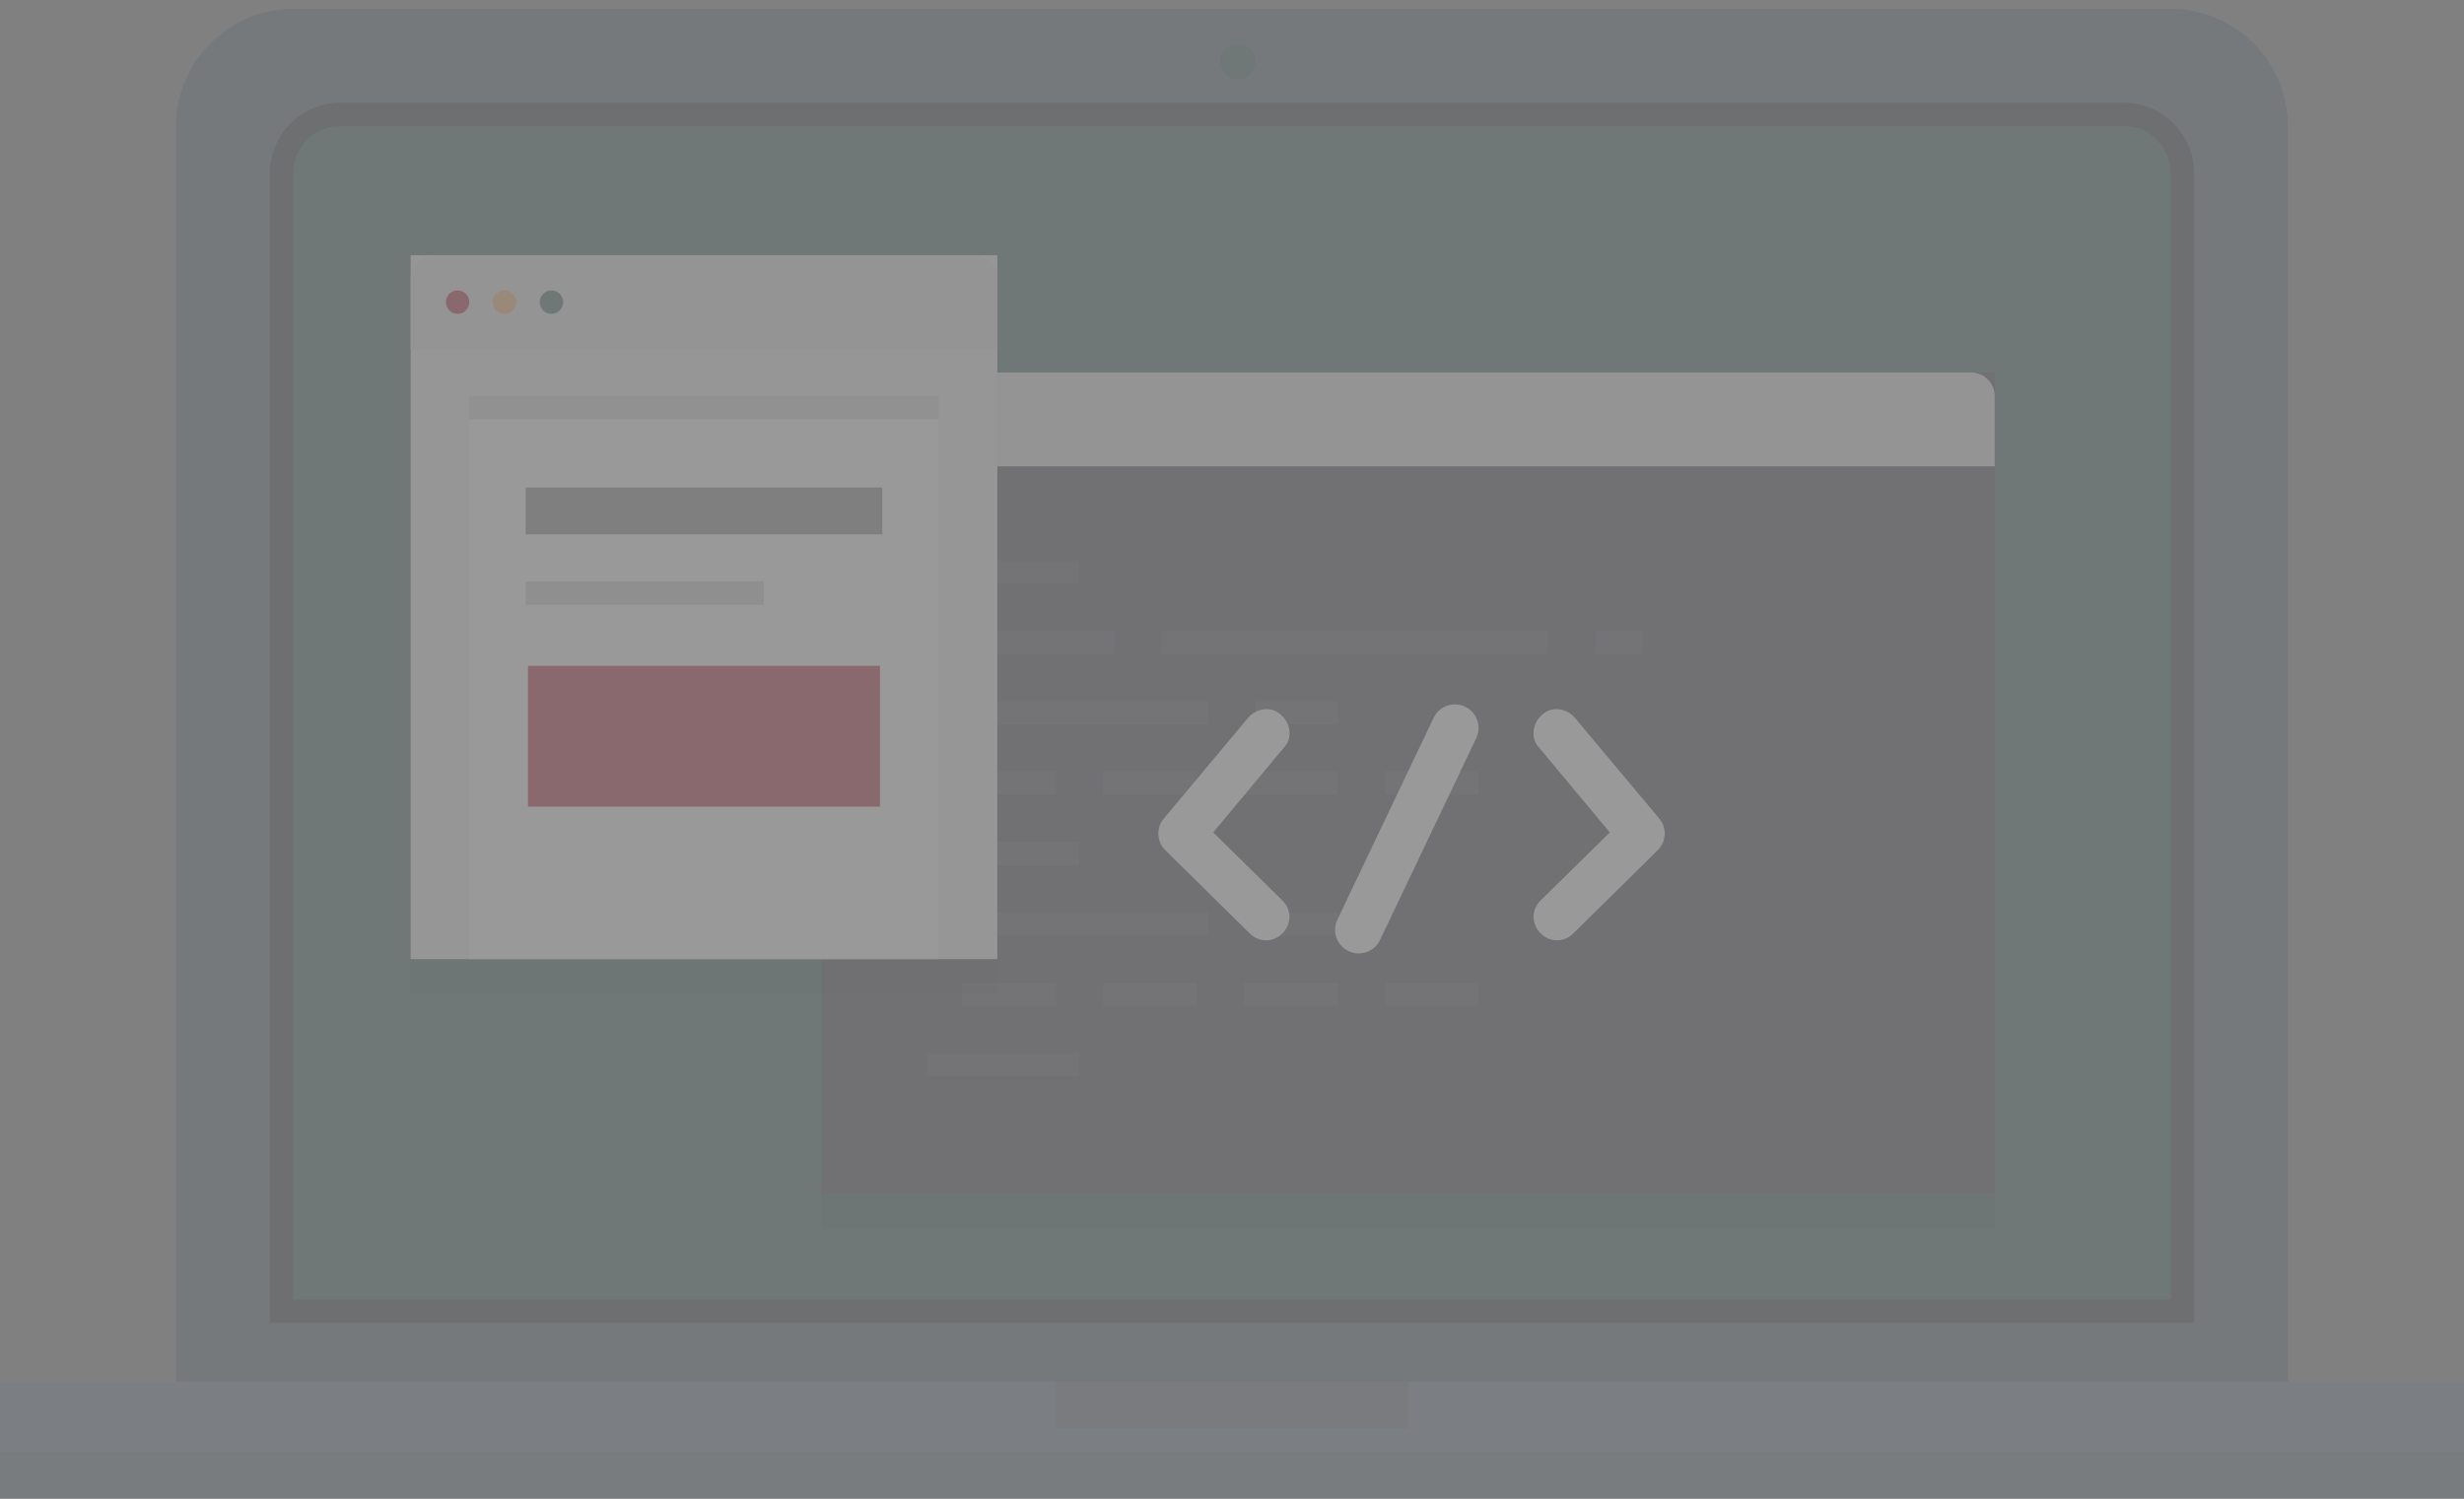 <svg width="120" height="73" viewBox="0 0 120 73" fill="none" xmlns="http://www.w3.org/2000/svg">
<rect x="0" y="0" width="120" height="73" fill="#808080" stroke="none"/>
<g opacity="0.2">
<path d="M14.286 0.429H105.714C108.857 0.429 111.428 3 111.428 6.143V69H8.571V6.143C8.571 3 11.143 0.429 14.286 0.429Z" fill="#515D6B"/>
<path d="M16.572 5H103.429C105.314 5 106.857 6.543 106.857 8.429V64.429H13.143V8.429C13.143 6.543 14.686 5 16.572 5Z" fill="#292F36"/>
<path d="M16.571 6.143H103.429C104.686 6.143 105.714 7.171 105.714 8.429V63.286H14.286V8.429C14.286 7.171 15.314 6.143 16.571 6.143Z" fill="#2F5A53"/>
<path d="M60.286 3.857C60.759 3.857 61.143 3.473 61.143 3C61.143 2.527 60.759 2.143 60.286 2.143C59.812 2.143 59.429 2.527 59.429 3C59.429 3.473 59.812 3.857 60.286 3.857Z" fill="#2F5A53"/>
<path d="M120 67.286H0V73H120V67.286Z" fill="#6B7A8C"/>
<path d="M68.572 67.286H51.429V69.571H68.572V67.286Z" fill="#5D6B7A"/>
<path d="M120 70.714H0V73H120V70.714Z" fill="black" fill-opacity="0.1"/>
<path opacity="0.1" d="M97.143 19.857H40V59.857H97.143V19.857Z" fill="black"/>
<path d="M97.143 18.143H40V58.143H97.143V18.143Z" fill="#353440"/>
<path d="M45.143 27.286H52.572V28.428H45.143V27.286ZM45.143 41H52.572V42.143H45.143V41ZM45.143 51.286H52.572V52.428H45.143V51.286ZM46.857 30.714H54.286V31.857H46.857V30.714ZM46.857 37.571H51.429V38.714H46.857V37.571ZM46.857 47.857H51.429V49H46.857V47.857ZM53.715 37.571H58.286V38.714H53.715V37.571ZM53.715 47.857H58.286V49H53.715V47.857ZM60.572 37.571H65.143V38.714H60.572V37.571ZM60.572 47.857H65.143V49H60.572V47.857ZM67.429 37.571H72V38.714H67.429V37.571ZM67.429 47.857H72V49H67.429V47.857ZM46.857 34.143H58.857V35.286H46.857V34.143ZM46.857 44.428H58.857V45.571H46.857V44.428ZM61.143 34.143H65.143V35.286H61.143V34.143ZM61.143 44.428H65.143V45.571H61.143V44.428ZM77.715 30.714H80V31.857H77.715V30.714ZM56.572 30.714H75.429V31.857H56.572V30.714Z" fill="#454454"/>
<path d="M41.143 18.143H96C96.629 18.143 97.143 18.657 97.143 19.286V22.714H40V19.286C40 18.657 40.514 18.143 41.143 18.143Z" fill="#E8E5E5"/>
<path d="M44.571 21C44.887 21 45.143 20.744 45.143 20.429C45.143 20.113 44.887 19.857 44.571 19.857C44.256 19.857 44 20.113 44 20.429C44 20.744 44.256 21 44.571 21Z" fill="#FDAD5F"/>
<path d="M46.857 21C47.173 21 47.428 20.744 47.428 20.429C47.428 20.113 47.173 19.857 46.857 19.857C46.541 19.857 46.286 20.113 46.286 20.429C46.286 20.744 46.541 21 46.857 21Z" fill="#2F5A53"/>
<path d="M42.286 21C42.601 21 42.857 20.744 42.857 20.429C42.857 20.113 42.601 19.857 42.286 19.857C41.97 19.857 41.714 20.113 41.714 20.429C41.714 20.744 41.97 21 42.286 21Z" fill="#B00D23"/>
<path d="M59.086 40.543L62.457 43.857C62.914 44.314 62.914 45 62.457 45.457C62 45.914 61.314 45.914 60.857 45.457L56.743 41.4C56.343 41 56.286 40.314 56.686 39.857L60.8 34.943C61.2 34.486 61.943 34.371 62.4 34.829C62.857 35.229 62.971 35.971 62.514 36.429L59.086 40.543Z" fill="white"/>
<path d="M75.028 43.857C74.571 44.314 74.571 45 75.028 45.457C75.486 45.914 76.171 45.914 76.628 45.457L80.743 41.4C81.143 41 81.2 40.314 80.8 39.857L76.686 34.943C76.285 34.486 75.543 34.371 75.085 34.829C74.628 35.229 74.514 35.971 74.971 36.429L78.4 40.543L75.028 43.857Z" fill="white"/>
<path d="M69.828 34.943C70.114 34.371 70.8 34.143 71.371 34.428C71.942 34.714 72.171 35.4 71.885 35.971L67.2 45.8C66.914 46.371 66.228 46.6 65.657 46.314C65.085 46.028 64.857 45.343 65.142 44.771L69.828 34.943Z" fill="white"/>
<path opacity="0.1" d="M48.571 14.143H20V48.428H48.571V14.143Z" fill="black"/>
<path d="M48.571 12.429H20V46.714H48.571V12.429Z" fill="#EFEFEF"/>
<path d="M45.714 20.429H22.857V46.714H45.714V20.429Z" fill="white"/>
<path d="M45.714 19.286H22.857V20.429H45.714V19.286Z" fill="black" fill-opacity="0.1"/>
<path d="M25.6 26.029V23.743H42.971V26.029H25.6Z" fill="#7B7B7B"/>
<path d="M25.6 29.457V28.314H37.2V29.457H25.6Z" fill="#CCCCCC"/>
<path d="M42.857 32.429H25.714V39.286H42.857V32.429Z" fill="#B00D23"/>
<path d="M21.143 12.429H47.429C48.057 12.429 48.571 12.943 48.571 13.572V17H20V13.572C20 12.943 20.514 12.429 21.143 12.429Z" fill="#E8E5E5"/>
<path d="M24.571 15.286C24.887 15.286 25.143 15.03 25.143 14.714C25.143 14.399 24.887 14.143 24.571 14.143C24.256 14.143 24 14.399 24 14.714C24 15.03 24.256 15.286 24.571 15.286Z" fill="#FDAD5F"/>
<path d="M26.857 15.286C27.173 15.286 27.428 15.03 27.428 14.714C27.428 14.399 27.173 14.143 26.857 14.143C26.541 14.143 26.286 14.399 26.286 14.714C26.286 15.03 26.541 15.286 26.857 15.286Z" fill="#2F5A53"/>
<path d="M22.286 15.286C22.601 15.286 22.857 15.03 22.857 14.714C22.857 14.399 22.601 14.143 22.286 14.143C21.97 14.143 21.714 14.399 21.714 14.714C21.714 15.03 21.97 15.286 22.286 15.286Z" fill="#B00D23"/>
</g>
</svg>

